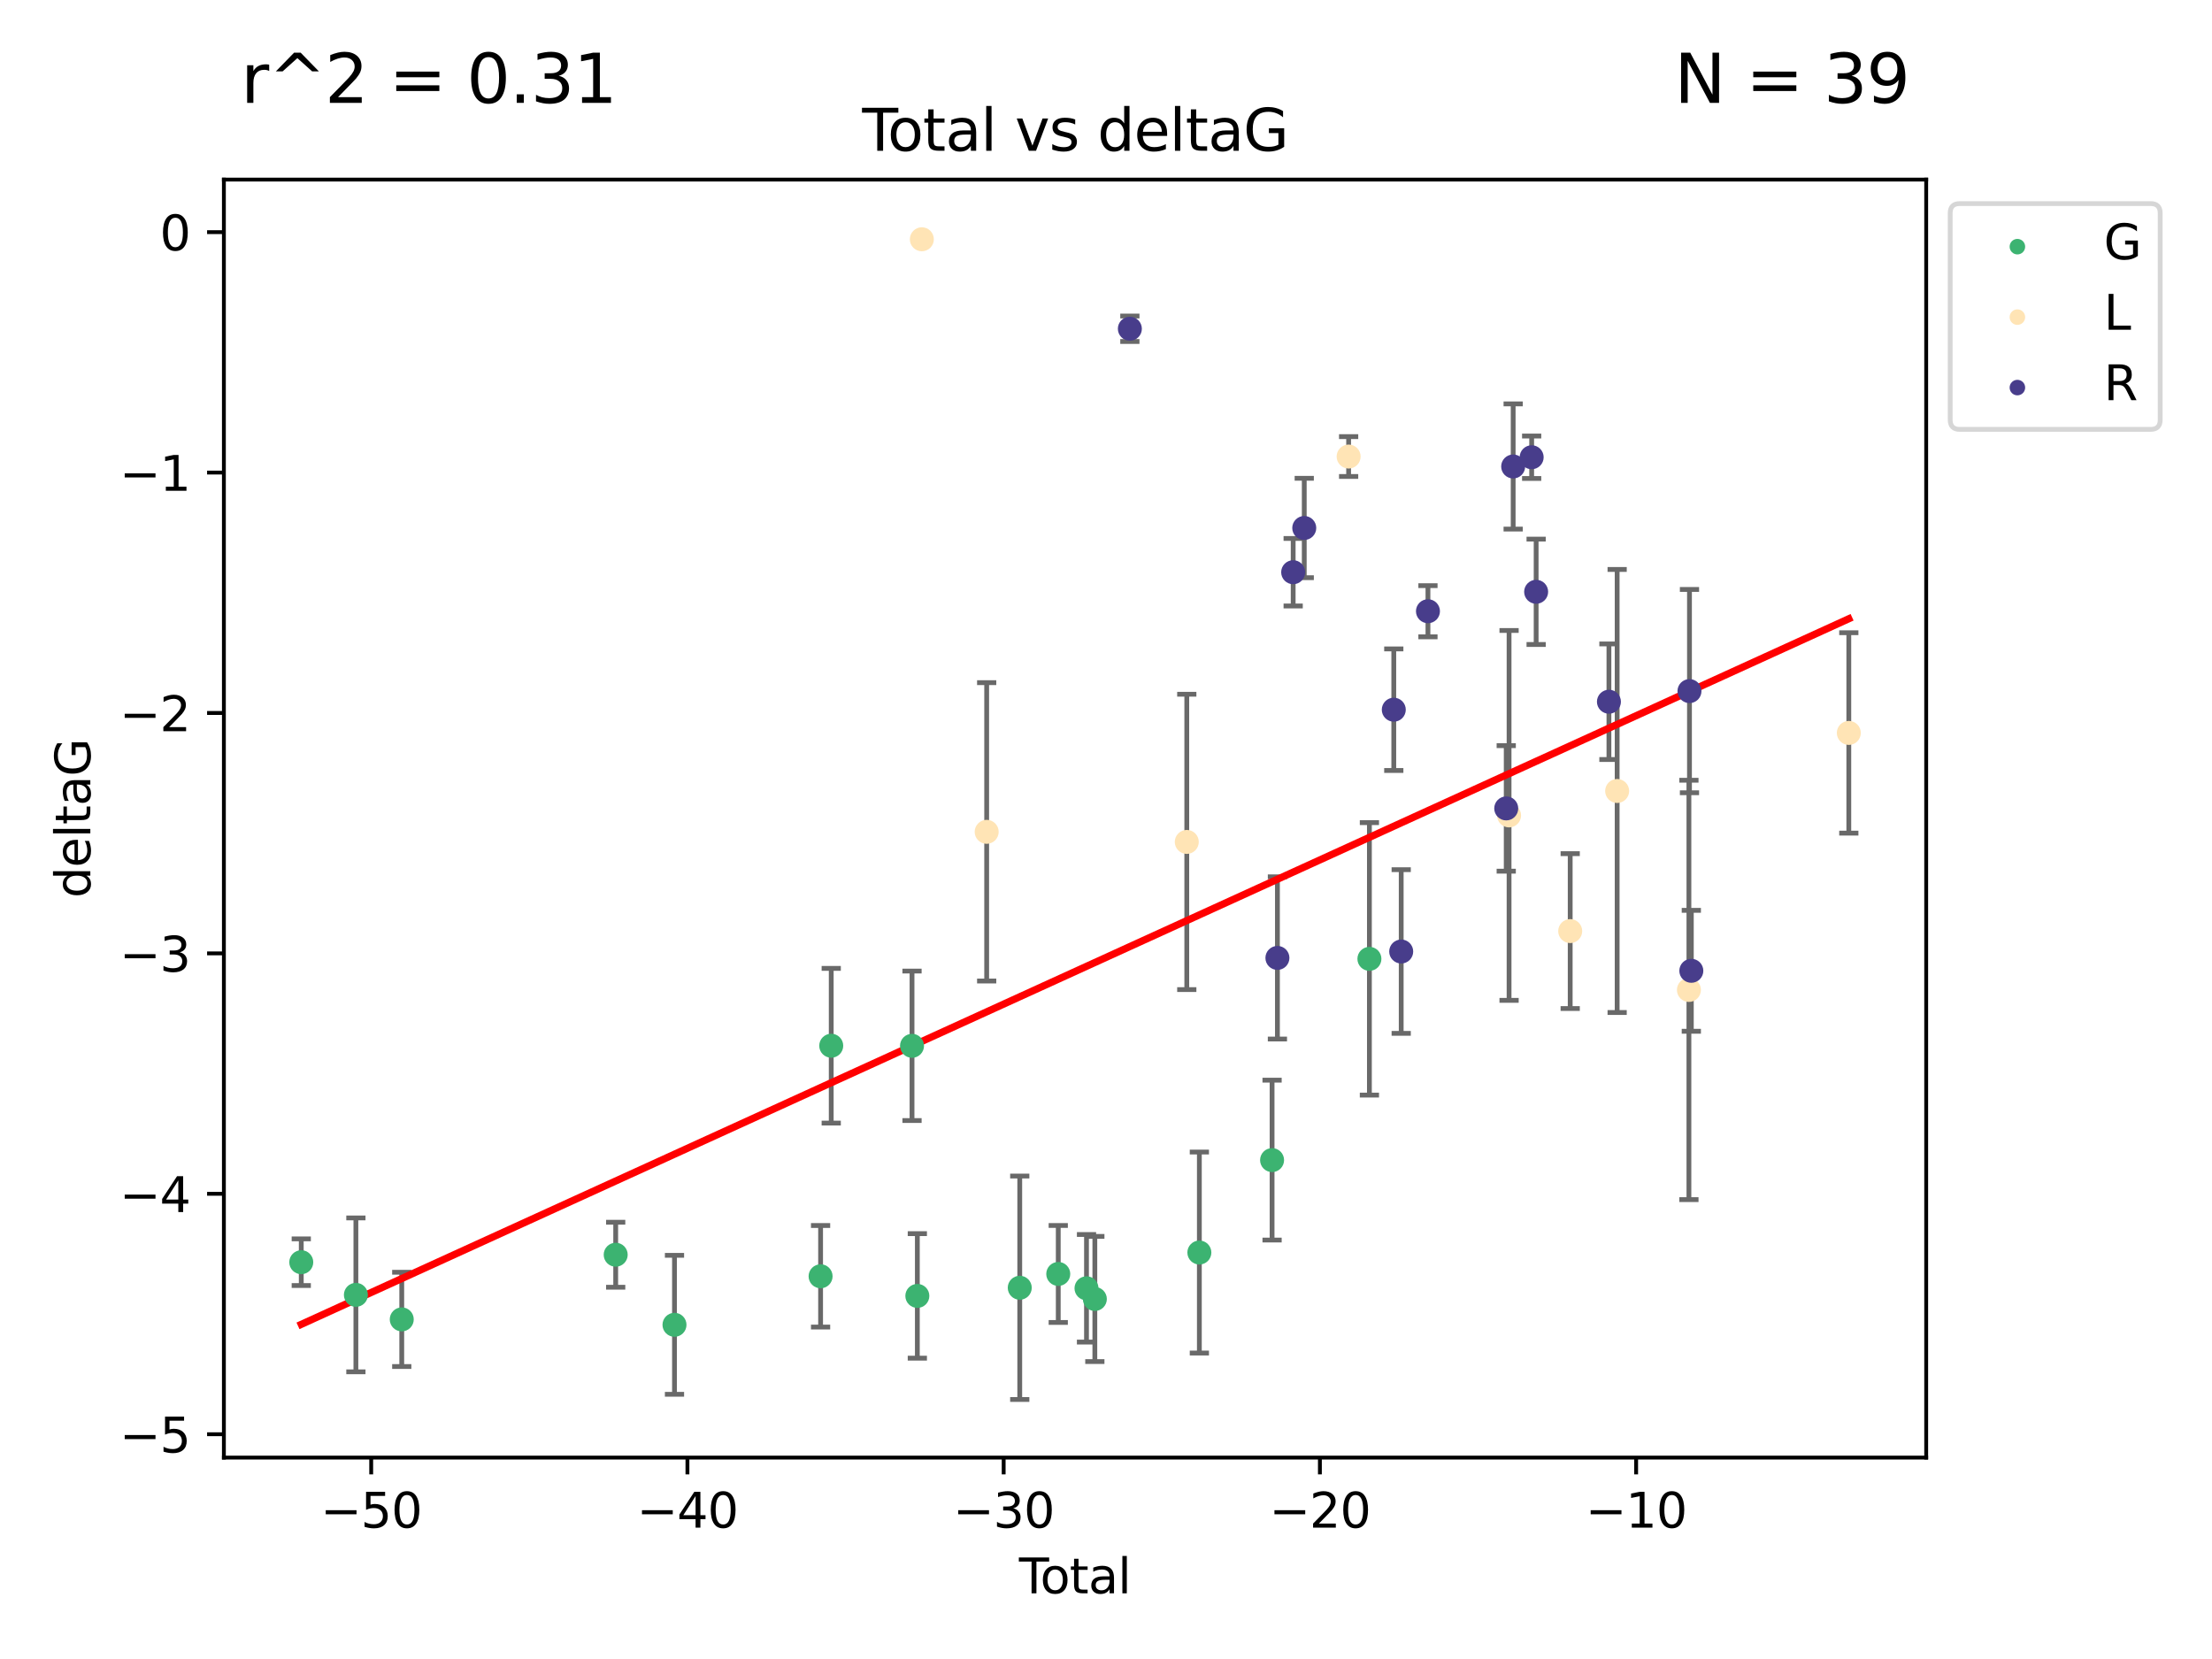 <?xml version="1.0" encoding="utf-8" standalone="no"?>
<!DOCTYPE svg PUBLIC "-//W3C//DTD SVG 1.1//EN"
  "http://www.w3.org/Graphics/SVG/1.1/DTD/svg11.dtd">
<svg xmlns:xlink="http://www.w3.org/1999/xlink" width="460.8pt" height="345.6pt" viewBox="0 0 460.8 345.6" xmlns="http://www.w3.org/2000/svg" version="1.1">
 <defs>
  <style type="text/css">*{stroke-linejoin: round; stroke-linecap: butt}</style>
 </defs>
 <g id="figure_1">
  <g id="patch_1">
   <path d="M 0 345.6 
L 460.8 345.6 
L 460.8 0 
L 0 0 
z
" style="fill: #ffffff"/>
  </g>
  <g id="axes_1">
   <g id="patch_2">
    <path d="M 46.64 303.64 
L 401.26 303.64 
L 401.26 37.411 
L 46.64 37.411 
z
" style="fill: #ffffff"/>
   </g>
   <g id="PathCollection_1">
    <defs>
     <path id="m7f5e75ae0c" d="M 0 1.118 
C 0.297 1.118 0.581 1 0.791 0.791 
C 1 0.581 1.118 0.297 1.118 0 
C 1.118 -0.297 1 -0.581 0.791 -0.791 
C 0.581 -1 0.297 -1.118 0 -1.118 
C -0.297 -1.118 -0.581 -1 -0.791 -0.791 
C -1 -0.581 -1.118 -0.297 -1.118 0 
C -1.118 0.297 -1 0.581 -0.791 0.791 
C -0.581 1 -0.297 1.118 0 1.118 
z
" style="stroke: #3cb371"/>
    </defs>
    <g clip-path="url(#p71ec9496e3)">
     <use xlink:href="#m7f5e75ae0c" x="62.759" y="262.941" style="fill: #3cb371; stroke: #3cb371"/>
     <use xlink:href="#m7f5e75ae0c" x="74.139" y="269.743" style="fill: #3cb371; stroke: #3cb371"/>
     <use xlink:href="#m7f5e75ae0c" x="83.693" y="274.852" style="fill: #3cb371; stroke: #3cb371"/>
     <use xlink:href="#m7f5e75ae0c" x="128.261" y="261.384" style="fill: #3cb371; stroke: #3cb371"/>
     <use xlink:href="#m7f5e75ae0c" x="140.509" y="275.981" style="fill: #3cb371; stroke: #3cb371"/>
     <use xlink:href="#m7f5e75ae0c" x="170.944" y="265.873" style="fill: #3cb371; stroke: #3cb371"/>
     <use xlink:href="#m7f5e75ae0c" x="173.161" y="217.844" style="fill: #3cb371; stroke: #3cb371"/>
     <use xlink:href="#m7f5e75ae0c" x="189.991" y="217.864" style="fill: #3cb371; stroke: #3cb371"/>
     <use xlink:href="#m7f5e75ae0c" x="191.099" y="269.962" style="fill: #3cb371; stroke: #3cb371"/>
     <use xlink:href="#m7f5e75ae0c" x="212.433" y="268.264" style="fill: #3cb371; stroke: #3cb371"/>
     <use xlink:href="#m7f5e75ae0c" x="220.454" y="265.388" style="fill: #3cb371; stroke: #3cb371"/>
     <use xlink:href="#m7f5e75ae0c" x="226.338" y="268.374" style="fill: #3cb371; stroke: #3cb371"/>
     <use xlink:href="#m7f5e75ae0c" x="228.076" y="270.601" style="fill: #3cb371; stroke: #3cb371"/>
     <use xlink:href="#m7f5e75ae0c" x="249.849" y="260.925" style="fill: #3cb371; stroke: #3cb371"/>
     <use xlink:href="#m7f5e75ae0c" x="264.997" y="241.67" style="fill: #3cb371; stroke: #3cb371"/>
     <use xlink:href="#m7f5e75ae0c" x="285.273" y="199.747" style="fill: #3cb371; stroke: #3cb371"/>
    </g>
   </g>
   <g id="PathCollection_2">
    <defs>
     <path id="mb085ed8daa" d="M 0 1.118 
C 0.297 1.118 0.581 1 0.791 0.791 
C 1 0.581 1.118 0.297 1.118 0 
C 1.118 -0.297 1 -0.581 0.791 -0.791 
C 0.581 -1 0.297 -1.118 0 -1.118 
C -0.297 -1.118 -0.581 -1 -0.791 -0.791 
C -1 -0.581 -1.118 -0.297 -1.118 0 
C -1.118 0.297 -1 0.581 -0.791 0.791 
C -0.581 1 -0.297 1.118 0 1.118 
z
" style="stroke: #ffe4b5"/>
    </defs>
    <g clip-path="url(#p71ec9496e3)">
     <use xlink:href="#mb085ed8daa" x="192.036" y="49.844" style="fill: #ffe4b5; stroke: #ffe4b5"/>
     <use xlink:href="#mb085ed8daa" x="205.542" y="173.285" style="fill: #ffe4b5; stroke: #ffe4b5"/>
     <use xlink:href="#mb085ed8daa" x="247.228" y="175.387" style="fill: #ffe4b5; stroke: #ffe4b5"/>
     <use xlink:href="#mb085ed8daa" x="280.944" y="95.108" style="fill: #ffe4b5; stroke: #ffe4b5"/>
     <use xlink:href="#mb085ed8daa" x="314.367" y="169.864" style="fill: #ffe4b5; stroke: #ffe4b5"/>
     <use xlink:href="#mb085ed8daa" x="327.101" y="193.963" style="fill: #ffe4b5; stroke: #ffe4b5"/>
     <use xlink:href="#mb085ed8daa" x="336.882" y="164.777" style="fill: #ffe4b5; stroke: #ffe4b5"/>
     <use xlink:href="#mb085ed8daa" x="351.832" y="206.221" style="fill: #ffe4b5; stroke: #ffe4b5"/>
     <use xlink:href="#mb085ed8daa" x="385.141" y="152.682" style="fill: #ffe4b5; stroke: #ffe4b5"/>
    </g>
   </g>
   <g id="PathCollection_3">
    <defs>
     <path id="m268098880d" d="M 0 1.118 
C 0.297 1.118 0.581 1 0.791 0.791 
C 1 0.581 1.118 0.297 1.118 0 
C 1.118 -0.297 1 -0.581 0.791 -0.791 
C 0.581 -1 0.297 -1.118 0 -1.118 
C -0.297 -1.118 -0.581 -1 -0.791 -0.791 
C -1 -0.581 -1.118 -0.297 -1.118 0 
C -1.118 0.297 -1 0.581 -0.791 0.791 
C -0.581 1 -0.297 1.118 0 1.118 
z
" style="stroke: #483d8b"/>
    </defs>
    <g clip-path="url(#p71ec9496e3)">
     <use xlink:href="#m268098880d" x="235.371" y="68.484" style="fill: #483d8b; stroke: #483d8b"/>
     <use xlink:href="#m268098880d" x="266.11" y="199.552" style="fill: #483d8b; stroke: #483d8b"/>
     <use xlink:href="#m268098880d" x="269.391" y="119.203" style="fill: #483d8b; stroke: #483d8b"/>
     <use xlink:href="#m268098880d" x="271.699" y="109.988" style="fill: #483d8b; stroke: #483d8b"/>
     <use xlink:href="#m268098880d" x="290.351" y="147.842" style="fill: #483d8b; stroke: #483d8b"/>
     <use xlink:href="#m268098880d" x="291.896" y="198.218" style="fill: #483d8b; stroke: #483d8b"/>
     <use xlink:href="#m268098880d" x="297.469" y="127.33" style="fill: #483d8b; stroke: #483d8b"/>
     <use xlink:href="#m268098880d" x="313.775" y="168.407" style="fill: #483d8b; stroke: #483d8b"/>
     <use xlink:href="#m268098880d" x="315.221" y="97.176" style="fill: #483d8b; stroke: #483d8b"/>
     <use xlink:href="#m268098880d" x="319.073" y="95.253" style="fill: #483d8b; stroke: #483d8b"/>
     <use xlink:href="#m268098880d" x="320.006" y="123.281" style="fill: #483d8b; stroke: #483d8b"/>
     <use xlink:href="#m268098880d" x="335.17" y="146.181" style="fill: #483d8b; stroke: #483d8b"/>
     <use xlink:href="#m268098880d" x="351.948" y="143.969" style="fill: #483d8b; stroke: #483d8b"/>
     <use xlink:href="#m268098880d" x="352.334" y="202.235" style="fill: #483d8b; stroke: #483d8b"/>
    </g>
   </g>
   <g id="matplotlib.axis_1">
    <g id="xtick_1">
     <g id="line2d_1">
      <defs>
       <path id="m4489387c84" d="M 0 0 
L 0 3.5 
" style="stroke: #000000; stroke-width: 0.8"/>
      </defs>
      <g>
       <use xlink:href="#m4489387c84" x="77.328" y="303.64" style="stroke: #000000; stroke-width: 0.8"/>
      </g>
     </g>
     <g id="text_1">
      <!-- −50 -->
      <g transform="translate(66.775 318.238)scale(0.1 -0.1)">
       <defs>
        <path id="DejaVuSans-2212" d="M 678 2272 
L 4684 2272 
L 4684 1741 
L 678 1741 
L 678 2272 
z
" transform="scale(0.016)"/>
        <path id="DejaVuSans-35" d="M 691 4666 
L 3169 4666 
L 3169 4134 
L 1269 4134 
L 1269 2991 
Q 1406 3038 1543 3061 
Q 1681 3084 1819 3084 
Q 2600 3084 3056 2656 
Q 3513 2228 3513 1497 
Q 3513 744 3044 326 
Q 2575 -91 1722 -91 
Q 1428 -91 1123 -41 
Q 819 9 494 109 
L 494 744 
Q 775 591 1075 516 
Q 1375 441 1709 441 
Q 2250 441 2565 725 
Q 2881 1009 2881 1497 
Q 2881 1984 2565 2268 
Q 2250 2553 1709 2553 
Q 1456 2553 1204 2497 
Q 953 2441 691 2322 
L 691 4666 
z
" transform="scale(0.016)"/>
        <path id="DejaVuSans-30" d="M 2034 4250 
Q 1547 4250 1301 3770 
Q 1056 3291 1056 2328 
Q 1056 1369 1301 889 
Q 1547 409 2034 409 
Q 2525 409 2770 889 
Q 3016 1369 3016 2328 
Q 3016 3291 2770 3770 
Q 2525 4250 2034 4250 
z
M 2034 4750 
Q 2819 4750 3233 4129 
Q 3647 3509 3647 2328 
Q 3647 1150 3233 529 
Q 2819 -91 2034 -91 
Q 1250 -91 836 529 
Q 422 1150 422 2328 
Q 422 3509 836 4129 
Q 1250 4750 2034 4750 
z
" transform="scale(0.016)"/>
       </defs>
       <use xlink:href="#DejaVuSans-2212"/>
       <use xlink:href="#DejaVuSans-35" x="83.789"/>
       <use xlink:href="#DejaVuSans-30" x="147.412"/>
      </g>
     </g>
    </g>
    <g id="xtick_2">
     <g id="line2d_2">
      <g>
       <use xlink:href="#m4489387c84" x="143.205" y="303.64" style="stroke: #000000; stroke-width: 0.8"/>
      </g>
     </g>
     <g id="text_2">
      <!-- −40 -->
      <g transform="translate(132.652 318.238)scale(0.1 -0.1)">
       <defs>
        <path id="DejaVuSans-34" d="M 2419 4116 
L 825 1625 
L 2419 1625 
L 2419 4116 
z
M 2253 4666 
L 3047 4666 
L 3047 1625 
L 3713 1625 
L 3713 1100 
L 3047 1100 
L 3047 0 
L 2419 0 
L 2419 1100 
L 313 1100 
L 313 1709 
L 2253 4666 
z
" transform="scale(0.016)"/>
       </defs>
       <use xlink:href="#DejaVuSans-2212"/>
       <use xlink:href="#DejaVuSans-34" x="83.789"/>
       <use xlink:href="#DejaVuSans-30" x="147.412"/>
      </g>
     </g>
    </g>
    <g id="xtick_3">
     <g id="line2d_3">
      <g>
       <use xlink:href="#m4489387c84" x="209.082" y="303.64" style="stroke: #000000; stroke-width: 0.8"/>
      </g>
     </g>
     <g id="text_3">
      <!-- −30 -->
      <g transform="translate(198.53 318.238)scale(0.1 -0.1)">
       <defs>
        <path id="DejaVuSans-33" d="M 2597 2516 
Q 3050 2419 3304 2112 
Q 3559 1806 3559 1356 
Q 3559 666 3084 287 
Q 2609 -91 1734 -91 
Q 1441 -91 1130 -33 
Q 819 25 488 141 
L 488 750 
Q 750 597 1062 519 
Q 1375 441 1716 441 
Q 2309 441 2620 675 
Q 2931 909 2931 1356 
Q 2931 1769 2642 2001 
Q 2353 2234 1838 2234 
L 1294 2234 
L 1294 2753 
L 1863 2753 
Q 2328 2753 2575 2939 
Q 2822 3125 2822 3475 
Q 2822 3834 2567 4026 
Q 2313 4219 1838 4219 
Q 1578 4219 1281 4162 
Q 984 4106 628 3988 
L 628 4550 
Q 988 4650 1302 4700 
Q 1616 4750 1894 4750 
Q 2613 4750 3031 4423 
Q 3450 4097 3450 3541 
Q 3450 3153 3228 2886 
Q 3006 2619 2597 2516 
z
" transform="scale(0.016)"/>
       </defs>
       <use xlink:href="#DejaVuSans-2212"/>
       <use xlink:href="#DejaVuSans-33" x="83.789"/>
       <use xlink:href="#DejaVuSans-30" x="147.412"/>
      </g>
     </g>
    </g>
    <g id="xtick_4">
     <g id="line2d_4">
      <g>
       <use xlink:href="#m4489387c84" x="274.959" y="303.64" style="stroke: #000000; stroke-width: 0.8"/>
      </g>
     </g>
     <g id="text_4">
      <!-- −20 -->
      <g transform="translate(264.407 318.238)scale(0.1 -0.1)">
       <defs>
        <path id="DejaVuSans-32" d="M 1228 531 
L 3431 531 
L 3431 0 
L 469 0 
L 469 531 
Q 828 903 1448 1529 
Q 2069 2156 2228 2338 
Q 2531 2678 2651 2914 
Q 2772 3150 2772 3378 
Q 2772 3750 2511 3984 
Q 2250 4219 1831 4219 
Q 1534 4219 1204 4116 
Q 875 4013 500 3803 
L 500 4441 
Q 881 4594 1212 4672 
Q 1544 4750 1819 4750 
Q 2544 4750 2975 4387 
Q 3406 4025 3406 3419 
Q 3406 3131 3298 2873 
Q 3191 2616 2906 2266 
Q 2828 2175 2409 1742 
Q 1991 1309 1228 531 
z
" transform="scale(0.016)"/>
       </defs>
       <use xlink:href="#DejaVuSans-2212"/>
       <use xlink:href="#DejaVuSans-32" x="83.789"/>
       <use xlink:href="#DejaVuSans-30" x="147.412"/>
      </g>
     </g>
    </g>
    <g id="xtick_5">
     <g id="line2d_5">
      <g>
       <use xlink:href="#m4489387c84" x="340.836" y="303.64" style="stroke: #000000; stroke-width: 0.8"/>
      </g>
     </g>
     <g id="text_5">
      <!-- −10 -->
      <g transform="translate(330.284 318.238)scale(0.1 -0.1)">
       <defs>
        <path id="DejaVuSans-31" d="M 794 531 
L 1825 531 
L 1825 4091 
L 703 3866 
L 703 4441 
L 1819 4666 
L 2450 4666 
L 2450 531 
L 3481 531 
L 3481 0 
L 794 0 
L 794 531 
z
" transform="scale(0.016)"/>
       </defs>
       <use xlink:href="#DejaVuSans-2212"/>
       <use xlink:href="#DejaVuSans-31" x="83.789"/>
       <use xlink:href="#DejaVuSans-30" x="147.412"/>
      </g>
     </g>
    </g>
    <g id="text_6">
     <!-- Total -->
     <g transform="translate(212.273 331.917)scale(0.1 -0.1)">
      <defs>
       <path id="DejaVuSans-54" d="M -19 4666 
L 3928 4666 
L 3928 4134 
L 2272 4134 
L 2272 0 
L 1638 0 
L 1638 4134 
L -19 4134 
L -19 4666 
z
" transform="scale(0.016)"/>
       <path id="DejaVuSans-6f" d="M 1959 3097 
Q 1497 3097 1228 2736 
Q 959 2375 959 1747 
Q 959 1119 1226 758 
Q 1494 397 1959 397 
Q 2419 397 2687 759 
Q 2956 1122 2956 1747 
Q 2956 2369 2687 2733 
Q 2419 3097 1959 3097 
z
M 1959 3584 
Q 2709 3584 3137 3096 
Q 3566 2609 3566 1747 
Q 3566 888 3137 398 
Q 2709 -91 1959 -91 
Q 1206 -91 779 398 
Q 353 888 353 1747 
Q 353 2609 779 3096 
Q 1206 3584 1959 3584 
z
" transform="scale(0.016)"/>
       <path id="DejaVuSans-74" d="M 1172 4494 
L 1172 3500 
L 2356 3500 
L 2356 3053 
L 1172 3053 
L 1172 1153 
Q 1172 725 1289 603 
Q 1406 481 1766 481 
L 2356 481 
L 2356 0 
L 1766 0 
Q 1100 0 847 248 
Q 594 497 594 1153 
L 594 3053 
L 172 3053 
L 172 3500 
L 594 3500 
L 594 4494 
L 1172 4494 
z
" transform="scale(0.016)"/>
       <path id="DejaVuSans-61" d="M 2194 1759 
Q 1497 1759 1228 1600 
Q 959 1441 959 1056 
Q 959 750 1161 570 
Q 1363 391 1709 391 
Q 2188 391 2477 730 
Q 2766 1069 2766 1631 
L 2766 1759 
L 2194 1759 
z
M 3341 1997 
L 3341 0 
L 2766 0 
L 2766 531 
Q 2569 213 2275 61 
Q 1981 -91 1556 -91 
Q 1019 -91 701 211 
Q 384 513 384 1019 
Q 384 1609 779 1909 
Q 1175 2209 1959 2209 
L 2766 2209 
L 2766 2266 
Q 2766 2663 2505 2880 
Q 2244 3097 1772 3097 
Q 1472 3097 1187 3025 
Q 903 2953 641 2809 
L 641 3341 
Q 956 3463 1253 3523 
Q 1550 3584 1831 3584 
Q 2591 3584 2966 3190 
Q 3341 2797 3341 1997 
z
" transform="scale(0.016)"/>
       <path id="DejaVuSans-6c" d="M 603 4863 
L 1178 4863 
L 1178 0 
L 603 0 
L 603 4863 
z
" transform="scale(0.016)"/>
      </defs>
      <use xlink:href="#DejaVuSans-54"/>
      <use xlink:href="#DejaVuSans-6f" x="44.084"/>
      <use xlink:href="#DejaVuSans-74" x="105.266"/>
      <use xlink:href="#DejaVuSans-61" x="144.475"/>
      <use xlink:href="#DejaVuSans-6c" x="205.754"/>
     </g>
    </g>
   </g>
   <g id="matplotlib.axis_2">
    <g id="ytick_1">
     <g id="line2d_6">
      <defs>
       <path id="m68d659d98c" d="M 0 0 
L -3.5 0 
" style="stroke: #000000; stroke-width: 0.8"/>
      </defs>
      <g>
       <use xlink:href="#m68d659d98c" x="46.64" y="298.777" style="stroke: #000000; stroke-width: 0.8"/>
      </g>
     </g>
     <g id="text_7">
      <!-- −5 -->
      <g transform="translate(24.898 302.577)scale(0.1 -0.1)">
       <use xlink:href="#DejaVuSans-2212"/>
       <use xlink:href="#DejaVuSans-35" x="83.789"/>
      </g>
     </g>
    </g>
    <g id="ytick_2">
     <g id="line2d_7">
      <g>
       <use xlink:href="#m68d659d98c" x="46.64" y="248.693" style="stroke: #000000; stroke-width: 0.8"/>
      </g>
     </g>
     <g id="text_8">
      <!-- −4 -->
      <g transform="translate(24.898 252.493)scale(0.1 -0.1)">
       <use xlink:href="#DejaVuSans-2212"/>
       <use xlink:href="#DejaVuSans-34" x="83.789"/>
      </g>
     </g>
    </g>
    <g id="ytick_3">
     <g id="line2d_8">
      <g>
       <use xlink:href="#m68d659d98c" x="46.64" y="198.609" style="stroke: #000000; stroke-width: 0.8"/>
      </g>
     </g>
     <g id="text_9">
      <!-- −3 -->
      <g transform="translate(24.898 202.409)scale(0.1 -0.1)">
       <use xlink:href="#DejaVuSans-2212"/>
       <use xlink:href="#DejaVuSans-33" x="83.789"/>
      </g>
     </g>
    </g>
    <g id="ytick_4">
     <g id="line2d_9">
      <g>
       <use xlink:href="#m68d659d98c" x="46.64" y="148.525" style="stroke: #000000; stroke-width: 0.8"/>
      </g>
     </g>
     <g id="text_10">
      <!-- −2 -->
      <g transform="translate(24.898 152.325)scale(0.1 -0.1)">
       <use xlink:href="#DejaVuSans-2212"/>
       <use xlink:href="#DejaVuSans-32" x="83.789"/>
      </g>
     </g>
    </g>
    <g id="ytick_5">
     <g id="line2d_10">
      <g>
       <use xlink:href="#m68d659d98c" x="46.64" y="98.441" style="stroke: #000000; stroke-width: 0.8"/>
      </g>
     </g>
     <g id="text_11">
      <!-- −1 -->
      <g transform="translate(24.898 102.241)scale(0.1 -0.1)">
       <use xlink:href="#DejaVuSans-2212"/>
       <use xlink:href="#DejaVuSans-31" x="83.789"/>
      </g>
     </g>
    </g>
    <g id="ytick_6">
     <g id="line2d_11">
      <g>
       <use xlink:href="#m68d659d98c" x="46.64" y="48.357" style="stroke: #000000; stroke-width: 0.8"/>
      </g>
     </g>
     <g id="text_12">
      <!-- 0 -->
      <g transform="translate(33.278 52.157)scale(0.1 -0.1)">
       <use xlink:href="#DejaVuSans-30"/>
      </g>
     </g>
    </g>
    <g id="text_13">
     <!-- deltaG -->
     <g transform="translate(18.818 187.064)rotate(-90)scale(0.1 -0.1)">
      <defs>
       <path id="DejaVuSans-64" d="M 2906 2969 
L 2906 4863 
L 3481 4863 
L 3481 0 
L 2906 0 
L 2906 525 
Q 2725 213 2448 61 
Q 2172 -91 1784 -91 
Q 1150 -91 751 415 
Q 353 922 353 1747 
Q 353 2572 751 3078 
Q 1150 3584 1784 3584 
Q 2172 3584 2448 3432 
Q 2725 3281 2906 2969 
z
M 947 1747 
Q 947 1113 1208 752 
Q 1469 391 1925 391 
Q 2381 391 2643 752 
Q 2906 1113 2906 1747 
Q 2906 2381 2643 2742 
Q 2381 3103 1925 3103 
Q 1469 3103 1208 2742 
Q 947 2381 947 1747 
z
" transform="scale(0.016)"/>
       <path id="DejaVuSans-65" d="M 3597 1894 
L 3597 1613 
L 953 1613 
Q 991 1019 1311 708 
Q 1631 397 2203 397 
Q 2534 397 2845 478 
Q 3156 559 3463 722 
L 3463 178 
Q 3153 47 2828 -22 
Q 2503 -91 2169 -91 
Q 1331 -91 842 396 
Q 353 884 353 1716 
Q 353 2575 817 3079 
Q 1281 3584 2069 3584 
Q 2775 3584 3186 3129 
Q 3597 2675 3597 1894 
z
M 3022 2063 
Q 3016 2534 2758 2815 
Q 2500 3097 2075 3097 
Q 1594 3097 1305 2825 
Q 1016 2553 972 2059 
L 3022 2063 
z
" transform="scale(0.016)"/>
       <path id="DejaVuSans-47" d="M 3809 666 
L 3809 1919 
L 2778 1919 
L 2778 2438 
L 4434 2438 
L 4434 434 
Q 4069 175 3628 42 
Q 3188 -91 2688 -91 
Q 1594 -91 976 548 
Q 359 1188 359 2328 
Q 359 3472 976 4111 
Q 1594 4750 2688 4750 
Q 3144 4750 3555 4637 
Q 3966 4525 4313 4306 
L 4313 3634 
Q 3963 3931 3569 4081 
Q 3175 4231 2741 4231 
Q 1884 4231 1454 3753 
Q 1025 3275 1025 2328 
Q 1025 1384 1454 906 
Q 1884 428 2741 428 
Q 3075 428 3337 486 
Q 3600 544 3809 666 
z
" transform="scale(0.016)"/>
      </defs>
      <use xlink:href="#DejaVuSans-64"/>
      <use xlink:href="#DejaVuSans-65" x="63.477"/>
      <use xlink:href="#DejaVuSans-6c" x="125"/>
      <use xlink:href="#DejaVuSans-74" x="152.783"/>
      <use xlink:href="#DejaVuSans-61" x="191.992"/>
      <use xlink:href="#DejaVuSans-47" x="253.271"/>
     </g>
    </g>
   </g>
   <g id="LineCollection_1">
    <path d="M 62.759 267.802 
L 62.759 258.079 
" clip-path="url(#p71ec9496e3)" style="fill: none; stroke: #696969"/>
    <path d="M 74.139 285.772 
L 74.139 253.715 
" clip-path="url(#p71ec9496e3)" style="fill: none; stroke: #696969"/>
    <path d="M 83.693 284.67 
L 83.693 265.033 
" clip-path="url(#p71ec9496e3)" style="fill: none; stroke: #696969"/>
    <path d="M 128.261 268.157 
L 128.261 254.61 
" clip-path="url(#p71ec9496e3)" style="fill: none; stroke: #696969"/>
    <path d="M 140.509 290.456 
L 140.509 261.506 
" clip-path="url(#p71ec9496e3)" style="fill: none; stroke: #696969"/>
    <path d="M 170.944 276.45 
L 170.944 255.296 
" clip-path="url(#p71ec9496e3)" style="fill: none; stroke: #696969"/>
    <path d="M 173.161 233.954 
L 173.161 201.734 
" clip-path="url(#p71ec9496e3)" style="fill: none; stroke: #696969"/>
    <path d="M 189.991 233.433 
L 189.991 202.294 
" clip-path="url(#p71ec9496e3)" style="fill: none; stroke: #696969"/>
    <path d="M 191.099 282.93 
L 191.099 256.993 
" clip-path="url(#p71ec9496e3)" style="fill: none; stroke: #696969"/>
    <path d="M 212.433 291.539 
L 212.433 244.989 
" clip-path="url(#p71ec9496e3)" style="fill: none; stroke: #696969"/>
    <path d="M 220.454 275.487 
L 220.454 255.289 
" clip-path="url(#p71ec9496e3)" style="fill: none; stroke: #696969"/>
    <path d="M 226.338 279.576 
L 226.338 257.173 
" clip-path="url(#p71ec9496e3)" style="fill: none; stroke: #696969"/>
    <path d="M 228.076 283.638 
L 228.076 257.563 
" clip-path="url(#p71ec9496e3)" style="fill: none; stroke: #696969"/>
    <path d="M 249.849 281.862 
L 249.849 239.989 
" clip-path="url(#p71ec9496e3)" style="fill: none; stroke: #696969"/>
    <path d="M 264.997 258.322 
L 264.997 225.017 
" clip-path="url(#p71ec9496e3)" style="fill: none; stroke: #696969"/>
    <path d="M 285.273 228.126 
L 285.273 171.368 
" clip-path="url(#p71ec9496e3)" style="fill: none; stroke: #696969"/>
   </g>
   <g id="line2d_12">
    <defs>
     <path id="mb6e0f46721" d="M 2 0 
L -2 -0 
" style="stroke: #696969"/>
    </defs>
    <g clip-path="url(#p71ec9496e3)">
     <use xlink:href="#mb6e0f46721" x="62.759" y="267.802" style="fill: #696969; stroke: #696969"/>
     <use xlink:href="#mb6e0f46721" x="74.139" y="285.772" style="fill: #696969; stroke: #696969"/>
     <use xlink:href="#mb6e0f46721" x="83.693" y="284.67" style="fill: #696969; stroke: #696969"/>
     <use xlink:href="#mb6e0f46721" x="128.261" y="268.157" style="fill: #696969; stroke: #696969"/>
     <use xlink:href="#mb6e0f46721" x="140.509" y="290.456" style="fill: #696969; stroke: #696969"/>
     <use xlink:href="#mb6e0f46721" x="170.944" y="276.45" style="fill: #696969; stroke: #696969"/>
     <use xlink:href="#mb6e0f46721" x="173.161" y="233.954" style="fill: #696969; stroke: #696969"/>
     <use xlink:href="#mb6e0f46721" x="189.991" y="233.433" style="fill: #696969; stroke: #696969"/>
     <use xlink:href="#mb6e0f46721" x="191.099" y="282.93" style="fill: #696969; stroke: #696969"/>
     <use xlink:href="#mb6e0f46721" x="212.433" y="291.539" style="fill: #696969; stroke: #696969"/>
     <use xlink:href="#mb6e0f46721" x="220.454" y="275.487" style="fill: #696969; stroke: #696969"/>
     <use xlink:href="#mb6e0f46721" x="226.338" y="279.576" style="fill: #696969; stroke: #696969"/>
     <use xlink:href="#mb6e0f46721" x="228.076" y="283.638" style="fill: #696969; stroke: #696969"/>
     <use xlink:href="#mb6e0f46721" x="249.849" y="281.862" style="fill: #696969; stroke: #696969"/>
     <use xlink:href="#mb6e0f46721" x="264.997" y="258.322" style="fill: #696969; stroke: #696969"/>
     <use xlink:href="#mb6e0f46721" x="285.273" y="228.126" style="fill: #696969; stroke: #696969"/>
    </g>
   </g>
   <g id="line2d_13">
    <g clip-path="url(#p71ec9496e3)">
     <use xlink:href="#mb6e0f46721" x="62.759" y="258.079" style="fill: #696969; stroke: #696969"/>
     <use xlink:href="#mb6e0f46721" x="74.139" y="253.715" style="fill: #696969; stroke: #696969"/>
     <use xlink:href="#mb6e0f46721" x="83.693" y="265.033" style="fill: #696969; stroke: #696969"/>
     <use xlink:href="#mb6e0f46721" x="128.261" y="254.61" style="fill: #696969; stroke: #696969"/>
     <use xlink:href="#mb6e0f46721" x="140.509" y="261.506" style="fill: #696969; stroke: #696969"/>
     <use xlink:href="#mb6e0f46721" x="170.944" y="255.296" style="fill: #696969; stroke: #696969"/>
     <use xlink:href="#mb6e0f46721" x="173.161" y="201.734" style="fill: #696969; stroke: #696969"/>
     <use xlink:href="#mb6e0f46721" x="189.991" y="202.294" style="fill: #696969; stroke: #696969"/>
     <use xlink:href="#mb6e0f46721" x="191.099" y="256.993" style="fill: #696969; stroke: #696969"/>
     <use xlink:href="#mb6e0f46721" x="212.433" y="244.989" style="fill: #696969; stroke: #696969"/>
     <use xlink:href="#mb6e0f46721" x="220.454" y="255.289" style="fill: #696969; stroke: #696969"/>
     <use xlink:href="#mb6e0f46721" x="226.338" y="257.173" style="fill: #696969; stroke: #696969"/>
     <use xlink:href="#mb6e0f46721" x="228.076" y="257.563" style="fill: #696969; stroke: #696969"/>
     <use xlink:href="#mb6e0f46721" x="249.849" y="239.989" style="fill: #696969; stroke: #696969"/>
     <use xlink:href="#mb6e0f46721" x="264.997" y="225.017" style="fill: #696969; stroke: #696969"/>
     <use xlink:href="#mb6e0f46721" x="285.273" y="171.368" style="fill: #696969; stroke: #696969"/>
    </g>
   </g>
   <g id="LineCollection_2">
    <path d="M 192.036 50.175 
L 192.036 49.513 
" clip-path="url(#p71ec9496e3)" style="fill: none; stroke: #696969"/>
    <path d="M 205.542 204.36 
L 205.542 142.21 
" clip-path="url(#p71ec9496e3)" style="fill: none; stroke: #696969"/>
    <path d="M 247.228 206.148 
L 247.228 144.627 
" clip-path="url(#p71ec9496e3)" style="fill: none; stroke: #696969"/>
    <path d="M 280.944 99.26 
L 280.944 90.955 
" clip-path="url(#p71ec9496e3)" style="fill: none; stroke: #696969"/>
    <path d="M 314.367 208.391 
L 314.367 131.337 
" clip-path="url(#p71ec9496e3)" style="fill: none; stroke: #696969"/>
    <path d="M 327.101 210.096 
L 327.101 177.831 
" clip-path="url(#p71ec9496e3)" style="fill: none; stroke: #696969"/>
    <path d="M 336.882 210.924 
L 336.882 118.63 
" clip-path="url(#p71ec9496e3)" style="fill: none; stroke: #696969"/>
    <path d="M 351.832 249.9 
L 351.832 162.541 
" clip-path="url(#p71ec9496e3)" style="fill: none; stroke: #696969"/>
    <path d="M 385.141 173.555 
L 385.141 131.809 
" clip-path="url(#p71ec9496e3)" style="fill: none; stroke: #696969"/>
   </g>
   <g id="line2d_14">
    <g clip-path="url(#p71ec9496e3)">
     <use xlink:href="#mb6e0f46721" x="192.036" y="50.175" style="fill: #696969; stroke: #696969"/>
     <use xlink:href="#mb6e0f46721" x="205.542" y="204.36" style="fill: #696969; stroke: #696969"/>
     <use xlink:href="#mb6e0f46721" x="247.228" y="206.148" style="fill: #696969; stroke: #696969"/>
     <use xlink:href="#mb6e0f46721" x="280.944" y="99.26" style="fill: #696969; stroke: #696969"/>
     <use xlink:href="#mb6e0f46721" x="314.367" y="208.391" style="fill: #696969; stroke: #696969"/>
     <use xlink:href="#mb6e0f46721" x="327.101" y="210.096" style="fill: #696969; stroke: #696969"/>
     <use xlink:href="#mb6e0f46721" x="336.882" y="210.924" style="fill: #696969; stroke: #696969"/>
     <use xlink:href="#mb6e0f46721" x="351.832" y="249.9" style="fill: #696969; stroke: #696969"/>
     <use xlink:href="#mb6e0f46721" x="385.141" y="173.555" style="fill: #696969; stroke: #696969"/>
    </g>
   </g>
   <g id="line2d_15">
    <g clip-path="url(#p71ec9496e3)">
     <use xlink:href="#mb6e0f46721" x="192.036" y="49.513" style="fill: #696969; stroke: #696969"/>
     <use xlink:href="#mb6e0f46721" x="205.542" y="142.21" style="fill: #696969; stroke: #696969"/>
     <use xlink:href="#mb6e0f46721" x="247.228" y="144.627" style="fill: #696969; stroke: #696969"/>
     <use xlink:href="#mb6e0f46721" x="280.944" y="90.955" style="fill: #696969; stroke: #696969"/>
     <use xlink:href="#mb6e0f46721" x="314.367" y="131.337" style="fill: #696969; stroke: #696969"/>
     <use xlink:href="#mb6e0f46721" x="327.101" y="177.831" style="fill: #696969; stroke: #696969"/>
     <use xlink:href="#mb6e0f46721" x="336.882" y="118.63" style="fill: #696969; stroke: #696969"/>
     <use xlink:href="#mb6e0f46721" x="351.832" y="162.541" style="fill: #696969; stroke: #696969"/>
     <use xlink:href="#mb6e0f46721" x="385.141" y="131.809" style="fill: #696969; stroke: #696969"/>
    </g>
   </g>
   <g id="LineCollection_3">
    <path d="M 235.371 71.135 
L 235.371 65.833 
" clip-path="url(#p71ec9496e3)" style="fill: none; stroke: #696969"/>
    <path d="M 266.11 216.446 
L 266.11 182.658 
" clip-path="url(#p71ec9496e3)" style="fill: none; stroke: #696969"/>
    <path d="M 269.391 126.233 
L 269.391 112.174 
" clip-path="url(#p71ec9496e3)" style="fill: none; stroke: #696969"/>
    <path d="M 271.699 120.339 
L 271.699 99.637 
" clip-path="url(#p71ec9496e3)" style="fill: none; stroke: #696969"/>
    <path d="M 290.351 160.505 
L 290.351 135.179 
" clip-path="url(#p71ec9496e3)" style="fill: none; stroke: #696969"/>
    <path d="M 291.896 215.267 
L 291.896 181.17 
" clip-path="url(#p71ec9496e3)" style="fill: none; stroke: #696969"/>
    <path d="M 297.469 132.661 
L 297.469 121.999 
" clip-path="url(#p71ec9496e3)" style="fill: none; stroke: #696969"/>
    <path d="M 313.775 181.481 
L 313.775 155.333 
" clip-path="url(#p71ec9496e3)" style="fill: none; stroke: #696969"/>
    <path d="M 315.221 110.215 
L 315.221 84.136 
" clip-path="url(#p71ec9496e3)" style="fill: none; stroke: #696969"/>
    <path d="M 319.073 99.675 
L 319.073 90.831 
" clip-path="url(#p71ec9496e3)" style="fill: none; stroke: #696969"/>
    <path d="M 320.006 134.257 
L 320.006 112.306 
" clip-path="url(#p71ec9496e3)" style="fill: none; stroke: #696969"/>
    <path d="M 335.17 158.222 
L 335.17 134.139 
" clip-path="url(#p71ec9496e3)" style="fill: none; stroke: #696969"/>
    <path d="M 351.948 165.144 
L 351.948 122.794 
" clip-path="url(#p71ec9496e3)" style="fill: none; stroke: #696969"/>
    <path d="M 352.334 214.83 
L 352.334 189.64 
" clip-path="url(#p71ec9496e3)" style="fill: none; stroke: #696969"/>
   </g>
   <g id="line2d_16">
    <g clip-path="url(#p71ec9496e3)">
     <use xlink:href="#mb6e0f46721" x="235.371" y="71.135" style="fill: #696969; stroke: #696969"/>
     <use xlink:href="#mb6e0f46721" x="266.11" y="216.446" style="fill: #696969; stroke: #696969"/>
     <use xlink:href="#mb6e0f46721" x="269.391" y="126.233" style="fill: #696969; stroke: #696969"/>
     <use xlink:href="#mb6e0f46721" x="271.699" y="120.339" style="fill: #696969; stroke: #696969"/>
     <use xlink:href="#mb6e0f46721" x="290.351" y="160.505" style="fill: #696969; stroke: #696969"/>
     <use xlink:href="#mb6e0f46721" x="291.896" y="215.267" style="fill: #696969; stroke: #696969"/>
     <use xlink:href="#mb6e0f46721" x="297.469" y="132.661" style="fill: #696969; stroke: #696969"/>
     <use xlink:href="#mb6e0f46721" x="313.775" y="181.481" style="fill: #696969; stroke: #696969"/>
     <use xlink:href="#mb6e0f46721" x="315.221" y="110.215" style="fill: #696969; stroke: #696969"/>
     <use xlink:href="#mb6e0f46721" x="319.073" y="99.675" style="fill: #696969; stroke: #696969"/>
     <use xlink:href="#mb6e0f46721" x="320.006" y="134.257" style="fill: #696969; stroke: #696969"/>
     <use xlink:href="#mb6e0f46721" x="335.17" y="158.222" style="fill: #696969; stroke: #696969"/>
     <use xlink:href="#mb6e0f46721" x="351.948" y="165.144" style="fill: #696969; stroke: #696969"/>
     <use xlink:href="#mb6e0f46721" x="352.334" y="214.83" style="fill: #696969; stroke: #696969"/>
    </g>
   </g>
   <g id="line2d_17">
    <g clip-path="url(#p71ec9496e3)">
     <use xlink:href="#mb6e0f46721" x="235.371" y="65.833" style="fill: #696969; stroke: #696969"/>
     <use xlink:href="#mb6e0f46721" x="266.11" y="182.658" style="fill: #696969; stroke: #696969"/>
     <use xlink:href="#mb6e0f46721" x="269.391" y="112.174" style="fill: #696969; stroke: #696969"/>
     <use xlink:href="#mb6e0f46721" x="271.699" y="99.637" style="fill: #696969; stroke: #696969"/>
     <use xlink:href="#mb6e0f46721" x="290.351" y="135.179" style="fill: #696969; stroke: #696969"/>
     <use xlink:href="#mb6e0f46721" x="291.896" y="181.17" style="fill: #696969; stroke: #696969"/>
     <use xlink:href="#mb6e0f46721" x="297.469" y="121.999" style="fill: #696969; stroke: #696969"/>
     <use xlink:href="#mb6e0f46721" x="313.775" y="155.333" style="fill: #696969; stroke: #696969"/>
     <use xlink:href="#mb6e0f46721" x="315.221" y="84.136" style="fill: #696969; stroke: #696969"/>
     <use xlink:href="#mb6e0f46721" x="319.073" y="90.831" style="fill: #696969; stroke: #696969"/>
     <use xlink:href="#mb6e0f46721" x="320.006" y="112.306" style="fill: #696969; stroke: #696969"/>
     <use xlink:href="#mb6e0f46721" x="335.17" y="134.139" style="fill: #696969; stroke: #696969"/>
     <use xlink:href="#mb6e0f46721" x="351.948" y="122.794" style="fill: #696969; stroke: #696969"/>
     <use xlink:href="#mb6e0f46721" x="352.334" y="189.64" style="fill: #696969; stroke: #696969"/>
    </g>
   </g>
   <g id="line2d_18">
    <path d="M 62.759 275.889 
L 74.139 270.7 
L 83.693 266.344 
L 128.261 246.023 
L 140.509 240.438 
L 170.944 226.561 
L 173.161 225.55 
L 189.991 217.876 
L 191.099 217.371 
L 192.036 216.944 
L 205.542 210.786 
L 212.433 207.644 
L 220.454 203.987 
L 226.338 201.304 
L 228.076 200.512 
L 235.371 197.185 
L 247.228 191.779 
L 249.849 190.584 
L 264.997 183.677 
L 266.11 183.169 
L 269.391 181.674 
L 271.699 180.621 
L 280.944 176.406 
L 285.273 174.432 
L 290.351 172.117 
L 291.896 171.412 
L 297.469 168.871 
L 313.775 161.436 
L 314.367 161.166 
L 315.221 160.777 
L 319.073 159.021 
L 320.006 158.596 
L 327.101 155.361 
L 335.17 151.681 
L 336.882 150.901 
L 351.832 144.084 
L 351.948 144.031 
L 352.334 143.855 
L 385.141 128.897 
" clip-path="url(#p71ec9496e3)" style="fill: none; stroke: #ff0000; stroke-width: 1.5; stroke-linecap: square"/>
   </g>
   <g id="line2d_19">
    <defs>
     <path id="m97c6ae07d1" d="M 0 2 
C 0.53 2 1.039 1.789 1.414 1.414 
C 1.789 1.039 2 0.53 2 0 
C 2 -0.53 1.789 -1.039 1.414 -1.414 
C 1.039 -1.789 0.53 -2 0 -2 
C -0.53 -2 -1.039 -1.789 -1.414 -1.414 
C -1.789 -1.039 -2 -0.53 -2 0 
C -2 0.53 -1.789 1.039 -1.414 1.414 
C -1.039 1.789 -0.53 2 0 2 
z
" style="stroke: #3cb371"/>
    </defs>
    <g clip-path="url(#p71ec9496e3)">
     <use xlink:href="#m97c6ae07d1" x="62.759" y="262.941" style="fill: #3cb371; stroke: #3cb371"/>
     <use xlink:href="#m97c6ae07d1" x="74.139" y="269.743" style="fill: #3cb371; stroke: #3cb371"/>
     <use xlink:href="#m97c6ae07d1" x="83.693" y="274.852" style="fill: #3cb371; stroke: #3cb371"/>
     <use xlink:href="#m97c6ae07d1" x="128.261" y="261.384" style="fill: #3cb371; stroke: #3cb371"/>
     <use xlink:href="#m97c6ae07d1" x="140.509" y="275.981" style="fill: #3cb371; stroke: #3cb371"/>
     <use xlink:href="#m97c6ae07d1" x="170.944" y="265.873" style="fill: #3cb371; stroke: #3cb371"/>
     <use xlink:href="#m97c6ae07d1" x="173.161" y="217.844" style="fill: #3cb371; stroke: #3cb371"/>
     <use xlink:href="#m97c6ae07d1" x="189.991" y="217.864" style="fill: #3cb371; stroke: #3cb371"/>
     <use xlink:href="#m97c6ae07d1" x="191.099" y="269.962" style="fill: #3cb371; stroke: #3cb371"/>
     <use xlink:href="#m97c6ae07d1" x="212.433" y="268.264" style="fill: #3cb371; stroke: #3cb371"/>
     <use xlink:href="#m97c6ae07d1" x="220.454" y="265.388" style="fill: #3cb371; stroke: #3cb371"/>
     <use xlink:href="#m97c6ae07d1" x="226.338" y="268.374" style="fill: #3cb371; stroke: #3cb371"/>
     <use xlink:href="#m97c6ae07d1" x="228.076" y="270.601" style="fill: #3cb371; stroke: #3cb371"/>
     <use xlink:href="#m97c6ae07d1" x="249.849" y="260.925" style="fill: #3cb371; stroke: #3cb371"/>
     <use xlink:href="#m97c6ae07d1" x="264.997" y="241.67" style="fill: #3cb371; stroke: #3cb371"/>
     <use xlink:href="#m97c6ae07d1" x="285.273" y="199.747" style="fill: #3cb371; stroke: #3cb371"/>
    </g>
   </g>
   <g id="line2d_20">
    <defs>
     <path id="mdb6adae973" d="M 0 2 
C 0.53 2 1.039 1.789 1.414 1.414 
C 1.789 1.039 2 0.53 2 0 
C 2 -0.53 1.789 -1.039 1.414 -1.414 
C 1.039 -1.789 0.53 -2 0 -2 
C -0.53 -2 -1.039 -1.789 -1.414 -1.414 
C -1.789 -1.039 -2 -0.53 -2 0 
C -2 0.53 -1.789 1.039 -1.414 1.414 
C -1.039 1.789 -0.53 2 0 2 
z
" style="stroke: #ffe4b5"/>
    </defs>
    <g clip-path="url(#p71ec9496e3)">
     <use xlink:href="#mdb6adae973" x="192.036" y="49.844" style="fill: #ffe4b5; stroke: #ffe4b5"/>
     <use xlink:href="#mdb6adae973" x="205.542" y="173.285" style="fill: #ffe4b5; stroke: #ffe4b5"/>
     <use xlink:href="#mdb6adae973" x="247.228" y="175.387" style="fill: #ffe4b5; stroke: #ffe4b5"/>
     <use xlink:href="#mdb6adae973" x="280.944" y="95.108" style="fill: #ffe4b5; stroke: #ffe4b5"/>
     <use xlink:href="#mdb6adae973" x="314.367" y="169.864" style="fill: #ffe4b5; stroke: #ffe4b5"/>
     <use xlink:href="#mdb6adae973" x="327.101" y="193.963" style="fill: #ffe4b5; stroke: #ffe4b5"/>
     <use xlink:href="#mdb6adae973" x="336.882" y="164.777" style="fill: #ffe4b5; stroke: #ffe4b5"/>
     <use xlink:href="#mdb6adae973" x="351.832" y="206.221" style="fill: #ffe4b5; stroke: #ffe4b5"/>
     <use xlink:href="#mdb6adae973" x="385.141" y="152.682" style="fill: #ffe4b5; stroke: #ffe4b5"/>
    </g>
   </g>
   <g id="line2d_21">
    <defs>
     <path id="m89ec197d66" d="M 0 2 
C 0.53 2 1.039 1.789 1.414 1.414 
C 1.789 1.039 2 0.53 2 0 
C 2 -0.53 1.789 -1.039 1.414 -1.414 
C 1.039 -1.789 0.53 -2 0 -2 
C -0.53 -2 -1.039 -1.789 -1.414 -1.414 
C -1.789 -1.039 -2 -0.53 -2 0 
C -2 0.53 -1.789 1.039 -1.414 1.414 
C -1.039 1.789 -0.53 2 0 2 
z
" style="stroke: #483d8b"/>
    </defs>
    <g clip-path="url(#p71ec9496e3)">
     <use xlink:href="#m89ec197d66" x="235.371" y="68.484" style="fill: #483d8b; stroke: #483d8b"/>
     <use xlink:href="#m89ec197d66" x="266.11" y="199.552" style="fill: #483d8b; stroke: #483d8b"/>
     <use xlink:href="#m89ec197d66" x="269.391" y="119.203" style="fill: #483d8b; stroke: #483d8b"/>
     <use xlink:href="#m89ec197d66" x="271.699" y="109.988" style="fill: #483d8b; stroke: #483d8b"/>
     <use xlink:href="#m89ec197d66" x="290.351" y="147.842" style="fill: #483d8b; stroke: #483d8b"/>
     <use xlink:href="#m89ec197d66" x="291.896" y="198.218" style="fill: #483d8b; stroke: #483d8b"/>
     <use xlink:href="#m89ec197d66" x="297.469" y="127.33" style="fill: #483d8b; stroke: #483d8b"/>
     <use xlink:href="#m89ec197d66" x="313.775" y="168.407" style="fill: #483d8b; stroke: #483d8b"/>
     <use xlink:href="#m89ec197d66" x="315.221" y="97.176" style="fill: #483d8b; stroke: #483d8b"/>
     <use xlink:href="#m89ec197d66" x="319.073" y="95.253" style="fill: #483d8b; stroke: #483d8b"/>
     <use xlink:href="#m89ec197d66" x="320.006" y="123.281" style="fill: #483d8b; stroke: #483d8b"/>
     <use xlink:href="#m89ec197d66" x="335.17" y="146.181" style="fill: #483d8b; stroke: #483d8b"/>
     <use xlink:href="#m89ec197d66" x="351.948" y="143.969" style="fill: #483d8b; stroke: #483d8b"/>
     <use xlink:href="#m89ec197d66" x="352.334" y="202.235" style="fill: #483d8b; stroke: #483d8b"/>
    </g>
   </g>
   <g id="patch_3">
    <path d="M 46.64 303.64 
L 46.64 37.411 
" style="fill: none; stroke: #000000; stroke-width: 0.8; stroke-linejoin: miter; stroke-linecap: square"/>
   </g>
   <g id="patch_4">
    <path d="M 401.26 303.64 
L 401.26 37.411 
" style="fill: none; stroke: #000000; stroke-width: 0.8; stroke-linejoin: miter; stroke-linecap: square"/>
   </g>
   <g id="patch_5">
    <path d="M 46.64 303.64 
L 401.26 303.64 
" style="fill: none; stroke: #000000; stroke-width: 0.8; stroke-linejoin: miter; stroke-linecap: square"/>
   </g>
   <g id="patch_6">
    <path d="M 46.64 37.411 
L 401.26 37.411 
" style="fill: none; stroke: #000000; stroke-width: 0.8; stroke-linejoin: miter; stroke-linecap: square"/>
   </g>
   <g id="text_14">
    <!-- N = 39 -->
    <g transform="translate(348.795 21.426)scale(0.14 -0.14)">
     <defs>
      <path id="DejaVuSans-4e" d="M 628 4666 
L 1478 4666 
L 3547 763 
L 3547 4666 
L 4159 4666 
L 4159 0 
L 3309 0 
L 1241 3903 
L 1241 0 
L 628 0 
L 628 4666 
z
" transform="scale(0.016)"/>
      <path id="DejaVuSans-20" transform="scale(0.016)"/>
      <path id="DejaVuSans-3d" d="M 678 2906 
L 4684 2906 
L 4684 2381 
L 678 2381 
L 678 2906 
z
M 678 1631 
L 4684 1631 
L 4684 1100 
L 678 1100 
L 678 1631 
z
" transform="scale(0.016)"/>
      <path id="DejaVuSans-39" d="M 703 97 
L 703 672 
Q 941 559 1184 500 
Q 1428 441 1663 441 
Q 2288 441 2617 861 
Q 2947 1281 2994 2138 
Q 2813 1869 2534 1725 
Q 2256 1581 1919 1581 
Q 1219 1581 811 2004 
Q 403 2428 403 3163 
Q 403 3881 828 4315 
Q 1253 4750 1959 4750 
Q 2769 4750 3195 4129 
Q 3622 3509 3622 2328 
Q 3622 1225 3098 567 
Q 2575 -91 1691 -91 
Q 1453 -91 1209 -44 
Q 966 3 703 97 
z
M 1959 2075 
Q 2384 2075 2632 2365 
Q 2881 2656 2881 3163 
Q 2881 3666 2632 3958 
Q 2384 4250 1959 4250 
Q 1534 4250 1286 3958 
Q 1038 3666 1038 3163 
Q 1038 2656 1286 2365 
Q 1534 2075 1959 2075 
z
" transform="scale(0.016)"/>
     </defs>
     <use xlink:href="#DejaVuSans-4e"/>
     <use xlink:href="#DejaVuSans-20" x="74.805"/>
     <use xlink:href="#DejaVuSans-3d" x="106.592"/>
     <use xlink:href="#DejaVuSans-20" x="190.381"/>
     <use xlink:href="#DejaVuSans-33" x="222.168"/>
     <use xlink:href="#DejaVuSans-39" x="285.791"/>
    </g>
   </g>
   <g id="text_15">
    <!-- r^2 = 0.31 -->
    <g transform="translate(50.186 21.426)scale(0.14 -0.14)">
     <defs>
      <path id="DejaVuSans-72" d="M 2631 2963 
Q 2534 3019 2420 3045 
Q 2306 3072 2169 3072 
Q 1681 3072 1420 2755 
Q 1159 2438 1159 1844 
L 1159 0 
L 581 0 
L 581 3500 
L 1159 3500 
L 1159 2956 
Q 1341 3275 1631 3429 
Q 1922 3584 2338 3584 
Q 2397 3584 2469 3576 
Q 2541 3569 2628 3553 
L 2631 2963 
z
" transform="scale(0.016)"/>
      <path id="DejaVuSans-5e" d="M 2988 4666 
L 4684 2925 
L 4056 2925 
L 2681 4159 
L 1306 2925 
L 678 2925 
L 2375 4666 
L 2988 4666 
z
" transform="scale(0.016)"/>
      <path id="DejaVuSans-2e" d="M 684 794 
L 1344 794 
L 1344 0 
L 684 0 
L 684 794 
z
" transform="scale(0.016)"/>
     </defs>
     <use xlink:href="#DejaVuSans-72"/>
     <use xlink:href="#DejaVuSans-5e" x="41.113"/>
     <use xlink:href="#DejaVuSans-32" x="124.902"/>
     <use xlink:href="#DejaVuSans-20" x="188.525"/>
     <use xlink:href="#DejaVuSans-3d" x="220.312"/>
     <use xlink:href="#DejaVuSans-20" x="304.102"/>
     <use xlink:href="#DejaVuSans-30" x="335.889"/>
     <use xlink:href="#DejaVuSans-2e" x="399.512"/>
     <use xlink:href="#DejaVuSans-33" x="431.299"/>
     <use xlink:href="#DejaVuSans-31" x="494.922"/>
    </g>
   </g>
   <g id="text_16">
    <!-- Total vs deltaG -->
    <g transform="translate(179.602 31.411)scale(0.12 -0.12)">
     <defs>
      <path id="DejaVuSans-76" d="M 191 3500 
L 800 3500 
L 1894 563 
L 2988 3500 
L 3597 3500 
L 2284 0 
L 1503 0 
L 191 3500 
z
" transform="scale(0.016)"/>
      <path id="DejaVuSans-73" d="M 2834 3397 
L 2834 2853 
Q 2591 2978 2328 3040 
Q 2066 3103 1784 3103 
Q 1356 3103 1142 2972 
Q 928 2841 928 2578 
Q 928 2378 1081 2264 
Q 1234 2150 1697 2047 
L 1894 2003 
Q 2506 1872 2764 1633 
Q 3022 1394 3022 966 
Q 3022 478 2636 193 
Q 2250 -91 1575 -91 
Q 1294 -91 989 -36 
Q 684 19 347 128 
L 347 722 
Q 666 556 975 473 
Q 1284 391 1588 391 
Q 1994 391 2212 530 
Q 2431 669 2431 922 
Q 2431 1156 2273 1281 
Q 2116 1406 1581 1522 
L 1381 1569 
Q 847 1681 609 1914 
Q 372 2147 372 2553 
Q 372 3047 722 3315 
Q 1072 3584 1716 3584 
Q 2034 3584 2315 3537 
Q 2597 3491 2834 3397 
z
" transform="scale(0.016)"/>
     </defs>
     <use xlink:href="#DejaVuSans-54"/>
     <use xlink:href="#DejaVuSans-6f" x="44.084"/>
     <use xlink:href="#DejaVuSans-74" x="105.266"/>
     <use xlink:href="#DejaVuSans-61" x="144.475"/>
     <use xlink:href="#DejaVuSans-6c" x="205.754"/>
     <use xlink:href="#DejaVuSans-20" x="233.537"/>
     <use xlink:href="#DejaVuSans-76" x="265.324"/>
     <use xlink:href="#DejaVuSans-73" x="324.504"/>
     <use xlink:href="#DejaVuSans-20" x="376.604"/>
     <use xlink:href="#DejaVuSans-64" x="408.391"/>
     <use xlink:href="#DejaVuSans-65" x="471.867"/>
     <use xlink:href="#DejaVuSans-6c" x="533.391"/>
     <use xlink:href="#DejaVuSans-74" x="561.174"/>
     <use xlink:href="#DejaVuSans-61" x="600.383"/>
     <use xlink:href="#DejaVuSans-47" x="661.662"/>
    </g>
   </g>
   <g id="legend_1">
    <g id="patch_7">
     <path d="M 408.26 89.446 
L 448.008 89.446 
Q 450.008 89.446 450.008 87.446 
L 450.008 44.411 
Q 450.008 42.411 448.008 42.411 
L 408.26 42.411 
Q 406.26 42.411 406.26 44.411 
L 406.26 87.446 
Q 406.26 89.446 408.26 89.446 
z
" style="fill: #ffffff; opacity: 0.8; stroke: #cccccc; stroke-linejoin: miter"/>
    </g>
    <g id="PathCollection_4">
     <g>
      <use xlink:href="#m7f5e75ae0c" x="420.26" y="51.385" style="fill: #3cb371; stroke: #3cb371"/>
     </g>
    </g>
    <g id="text_17">
     <!-- G -->
     <g transform="translate(438.26 54.01)scale(0.1 -0.1)">
      <use xlink:href="#DejaVuSans-47"/>
     </g>
    </g>
    <g id="PathCollection_5">
     <g>
      <use xlink:href="#mb085ed8daa" x="420.26" y="66.063" style="fill: #ffe4b5; stroke: #ffe4b5"/>
     </g>
    </g>
    <g id="text_18">
     <!-- L -->
     <g transform="translate(438.26 68.688)scale(0.1 -0.1)">
      <defs>
       <path id="DejaVuSans-4c" d="M 628 4666 
L 1259 4666 
L 1259 531 
L 3531 531 
L 3531 0 
L 628 0 
L 628 4666 
z
" transform="scale(0.016)"/>
      </defs>
      <use xlink:href="#DejaVuSans-4c"/>
     </g>
    </g>
    <g id="PathCollection_6">
     <g>
      <use xlink:href="#m268098880d" x="420.26" y="80.741" style="fill: #483d8b; stroke: #483d8b"/>
     </g>
    </g>
    <g id="text_19">
     <!-- R -->
     <g transform="translate(438.26 83.366)scale(0.1 -0.1)">
      <defs>
       <path id="DejaVuSans-52" d="M 2841 2188 
Q 3044 2119 3236 1894 
Q 3428 1669 3622 1275 
L 4263 0 
L 3584 0 
L 2988 1197 
Q 2756 1666 2539 1819 
Q 2322 1972 1947 1972 
L 1259 1972 
L 1259 0 
L 628 0 
L 628 4666 
L 2053 4666 
Q 2853 4666 3247 4331 
Q 3641 3997 3641 3322 
Q 3641 2881 3436 2590 
Q 3231 2300 2841 2188 
z
M 1259 4147 
L 1259 2491 
L 2053 2491 
Q 2509 2491 2742 2702 
Q 2975 2913 2975 3322 
Q 2975 3731 2742 3939 
Q 2509 4147 2053 4147 
L 1259 4147 
z
" transform="scale(0.016)"/>
      </defs>
      <use xlink:href="#DejaVuSans-52"/>
     </g>
    </g>
   </g>
  </g>
 </g>
 <defs>
  <clipPath id="p71ec9496e3">
   <rect x="46.64" y="37.411" width="354.62" height="266.229"/>
  </clipPath>
 </defs>
</svg>

